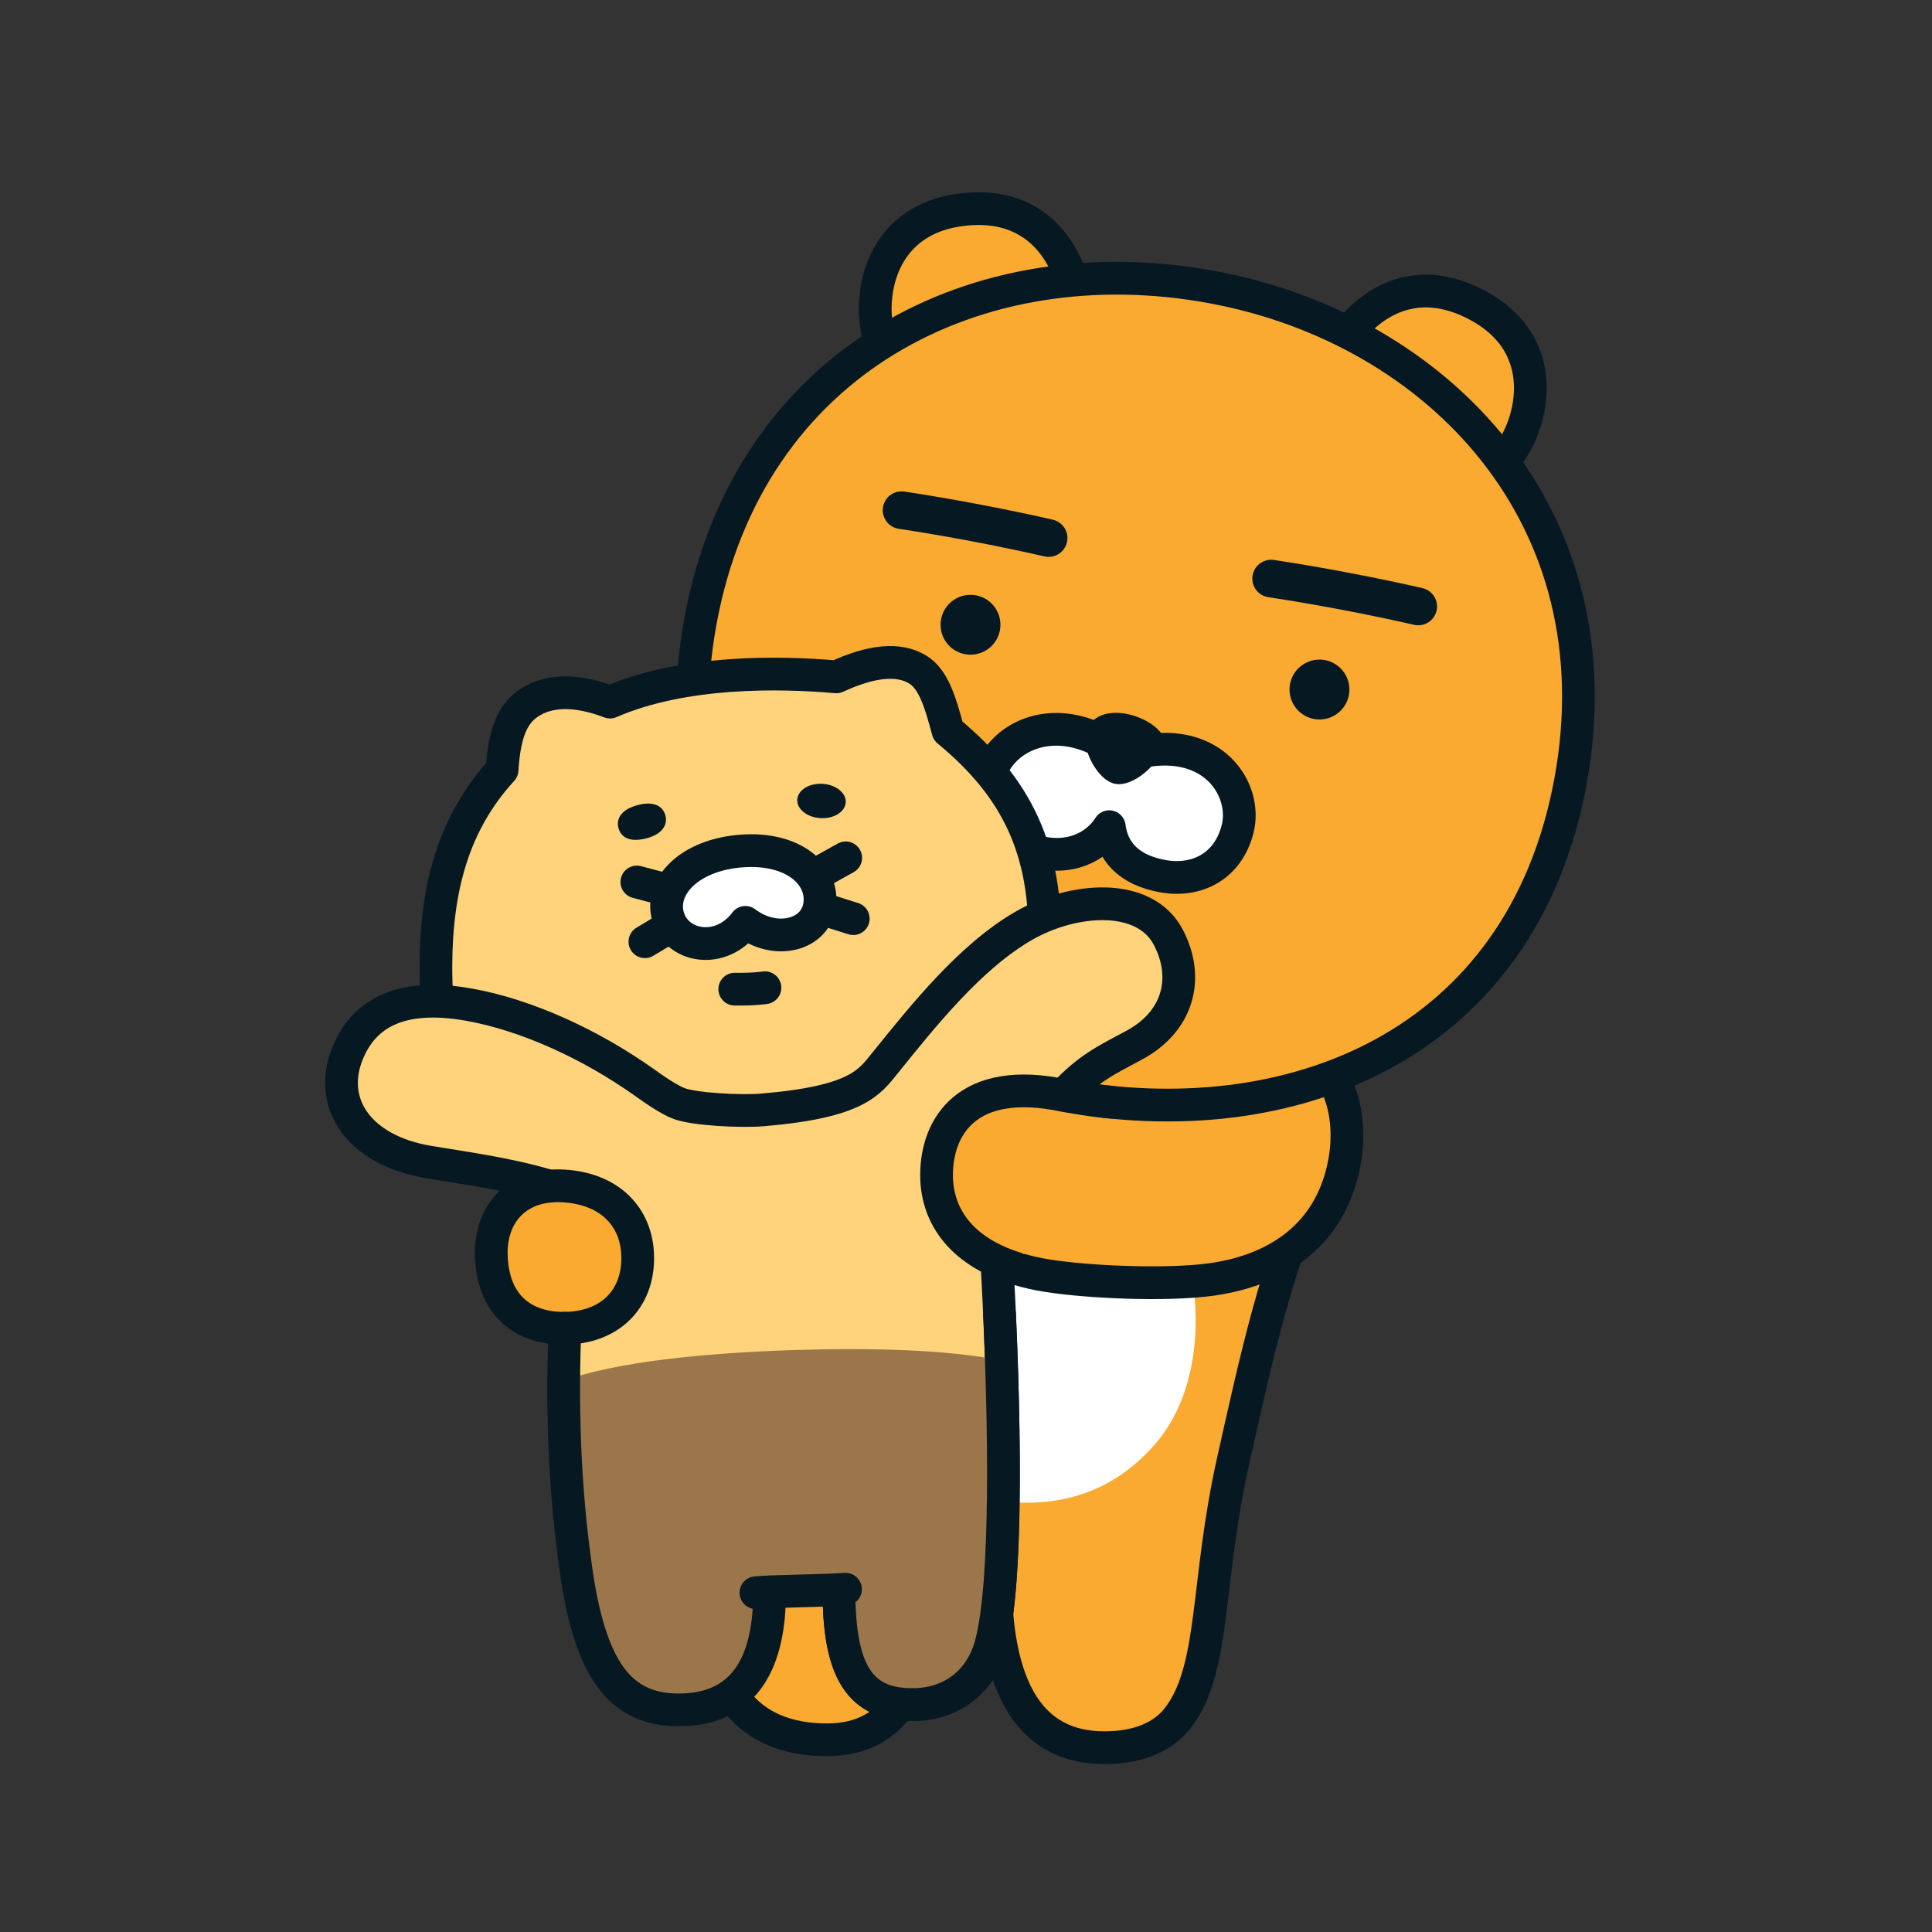 <svg width="102" height="102" viewBox="0 0 102 102" fill="none" xmlns="http://www.w3.org/2000/svg">
<rect x="0" y="0" width="102" height="102" fill="#333333" stroke="none"/>
<g clip-path="url(#clip0_3359_38434)">
<path d="M41.319 61.524C39.573 66.889 38.226 73.405 37.48 78.951C36.068 89.423 39.632 91.852 43.666 91.852C47.433 91.852 48.886 88.773 49.818 82.783" fill="#FAAA30"/>
<path d="M41.319 61.524C39.573 66.889 38.226 73.405 37.48 78.951C36.068 89.423 39.632 91.852 43.666 91.852C47.433 91.852 48.886 88.773 49.818 82.783" stroke="#061922" stroke-width="1.729" stroke-linecap="round" stroke-linejoin="round"/>
<path d="M69.451 62.295C67.389 66.756 66.317 71.708 65.107 77.114C63.647 83.64 64.186 88.135 62.172 90.716C61.409 91.692 60.117 92.269 58.306 92.269C54.378 92.269 52.172 89.118 52.608 81.447" fill="#FAAA30"/>
<path d="M69.451 62.295C67.389 66.756 66.317 71.708 65.107 77.114C63.647 83.64 64.186 88.135 62.172 90.716C61.409 91.692 60.117 92.269 58.306 92.269C54.378 92.269 52.172 89.118 52.608 81.447" stroke="#061922" stroke-width="1.729" stroke-linecap="round" stroke-linejoin="round"/>
<path d="M62.1 82.22L67.863 54.758L46.591 51.108L41.536 78.412L62.1 82.22Z" fill="#FAAA30"/>
<path d="M60.307 62.319C60.307 62.319 62.496 64.25 62.97 67.591C63.52 71.454 62.548 74.412 61.036 76.179C59.609 77.846 57.276 79.567 53.454 79.31C49.451 79.041 46.774 77.444 45.052 74.526C43.715 72.264 43.959 68.013 44.908 65.653C45.784 63.481 47.801 61.766 48.382 61.388L51.131 64.433L54.396 61.793L57.486 64.707C57.486 64.707 58.568 64.03 60.304 62.316" fill="white"/>
<path d="M69.629 55.976C71.468 57.79 71.427 60.914 70.427 63.182C69.079 66.227 66.11 67.347 63.461 67.609C60.811 67.87 56.742 67.639 54.869 67.275C50.91 66.502 49.45 64.316 49.45 62.038C49.45 59.502 51.051 56.749 56.196 57.842" fill="#FAAA30"/>
<path d="M69.629 55.976C71.468 57.79 71.427 60.914 70.427 63.182C69.079 66.227 66.11 67.347 63.461 67.609C60.811 67.87 56.742 67.639 54.869 67.275C50.91 66.502 49.45 64.316 49.45 62.038C49.45 59.502 51.051 56.749 56.196 57.842" stroke="#061922" stroke-width="1.729" stroke-linecap="round" stroke-linejoin="round"/>
<path d="M56.919 17.261C57.029 14.694 55.558 10.426 50.691 11.082C45.856 11.735 45.705 16.76 46.695 18.56" fill="#FAAA30"/>
<path d="M56.919 17.261C57.029 14.694 55.558 10.426 50.691 11.082C45.856 11.735 45.705 16.76 46.695 18.56" stroke="#061922" stroke-width="1.729" stroke-linecap="round" stroke-linejoin="round"/>
<path d="M70.039 19.69C70.854 17.254 73.757 13.797 78.067 16.151C82.349 18.491 80.693 23.237 79.122 24.564" fill="#FAAA30"/>
<path d="M70.039 19.69C70.854 17.254 73.757 13.797 78.067 16.151C82.349 18.491 80.693 23.237 79.122 24.564" stroke="#061922" stroke-width="1.729" stroke-linecap="round" stroke-linejoin="round"/>
<path d="M36.983 32.774C39.532 18.997 51.629 12.869 63.994 15.158C75.967 17.375 85.49 27.327 82.909 41.28C80.318 55.281 68.067 60.04 56.093 57.824C44.309 55.641 34.388 46.775 36.983 32.774Z" fill="#FAAA30" stroke="#061922" stroke-width="1.729" stroke-linecap="round" stroke-linejoin="round"/>
<path d="M58.324 39.235C55.471 37.606 52.839 38.936 52.251 40.923C51.773 42.545 52.907 44.459 54.629 44.937C56.492 45.456 57.891 44.696 58.564 43.645C58.722 44.882 59.516 45.93 61.42 46.263C63.183 46.569 64.846 45.748 65.344 43.748C65.843 41.737 64.128 38.933 60.282 39.675L59.196 39.916" fill="white"/>
<path d="M58.324 39.235C55.471 37.606 52.839 38.936 52.251 40.923C51.773 42.545 52.907 44.459 54.629 44.937C56.492 45.456 57.891 44.696 58.564 43.645C58.722 44.882 59.516 45.93 61.42 46.263C63.183 46.569 64.846 45.748 65.344 43.748C65.843 41.737 64.128 38.933 60.282 39.675L59.196 39.916" stroke="#061922" stroke-width="1.729" stroke-linecap="round" stroke-linejoin="round"/>
<path d="M57.327 38.627C57.056 39.373 57.877 41.204 58.894 41.386C59.808 41.548 61.131 40.41 61.461 39.379C61.846 38.173 58.08 36.558 57.327 38.627Z" fill="#061922"/>
<path d="M69.661 37.985C70.534 37.985 71.242 37.277 71.242 36.404C71.242 35.531 70.534 34.823 69.661 34.823C68.788 34.823 68.08 35.531 68.08 36.404C68.08 37.277 68.788 37.985 69.661 37.985Z" fill="#061922"/>
<path d="M51.237 34.565C52.111 34.565 52.818 33.857 52.818 32.984C52.818 32.111 52.111 31.403 51.237 31.403C50.364 31.403 49.657 32.111 49.657 32.984C49.657 33.857 50.364 34.565 51.237 34.565Z" fill="#061922"/>
<path d="M67.111 30.547C67.111 30.547 70.719 31.066 74.874 32.018" stroke="#061922" stroke-width="1.988" stroke-linecap="round" stroke-linejoin="round"/>
<path d="M47.598 26.936C47.598 26.936 51.206 27.454 55.361 28.406" stroke="#061922" stroke-width="1.988" stroke-linecap="round" stroke-linejoin="round"/>
<path d="M55.161 49.754C55.23 44.95 53.773 41.654 50.051 38.585C49.628 37.008 49.268 35.843 48.45 35.348C47.443 34.736 46.017 34.877 44.154 35.736C41.178 35.472 36.105 35.375 32.205 37.066C30.349 36.362 28.957 36.451 27.964 37.087C26.971 37.723 26.62 38.884 26.507 40.647C23.93 43.458 23.033 46.881 23.012 50.971C22.967 60.05 28.112 64.885 39.673 64.521C51.233 64.092 55.031 58.837 55.158 49.758L55.161 49.754Z" fill="#FFD37C" stroke="#061922" stroke-width="1.729" stroke-linecap="round" stroke-linejoin="round"/>
<path d="M35.13 43.049C35.26 43.533 34.982 44.045 34.109 44.265C33.236 44.485 32.782 44.203 32.652 43.719C32.521 43.234 32.786 42.743 33.655 42.506C34.525 42.272 34.999 42.564 35.13 43.049Z" fill="#061922"/>
<path d="M44.651 42.361C44.679 41.861 44.129 41.423 43.423 41.382C42.716 41.342 42.12 41.715 42.091 42.215C42.063 42.716 42.613 43.154 43.319 43.194C44.026 43.234 44.622 42.861 44.651 42.361Z" fill="#061922"/>
<path d="M39.144 44.929C36.385 45.139 34.859 46.799 35.254 48.338C35.687 50.019 38.055 50.435 39.354 48.696C40.935 49.905 43.041 49.386 43.272 47.788C43.502 46.19 41.904 44.72 39.144 44.929Z" fill="white" stroke="#061922" stroke-width="1.729" stroke-linecap="round" stroke-linejoin="round"/>
<path d="M33.622 46.565L35.309 47.011" stroke="#061922" stroke-width="1.729" stroke-linecap="round" stroke-linejoin="round"/>
<path d="M34.048 49.719L35.412 48.901" stroke="#061922" stroke-width="1.729" stroke-linecap="round" stroke-linejoin="round"/>
<path d="M44.649 45.29L43.041 46.187" stroke="#061922" stroke-width="1.729" stroke-linecap="round" stroke-linejoin="round"/>
<path d="M45.047 48.5L43.47 48.002" stroke="#061922" stroke-width="1.729" stroke-linecap="round" stroke-linejoin="round"/>
<path d="M38.792 52.222C39.826 52.239 40.386 52.147 40.386 52.147L38.792 52.222Z" fill="#9B764A"/>
<path d="M38.792 52.222C39.826 52.239 40.386 52.147 40.386 52.147" stroke="#061922" stroke-width="1.729" stroke-linecap="round" stroke-linejoin="round"/>
<path d="M44.291 83.927C44.291 88.127 45.301 90.089 48.353 89.99C50.278 89.928 51.783 88.77 52.309 86.849C53.446 82.69 52.831 70.009 52.608 66.195L56.137 57.833C57.443 56.424 58.34 56.008 59.886 55.18C62.161 53.96 62.835 51.689 61.684 49.486C60.44 47.104 56.687 47.362 54.051 48.881C51.202 50.524 48.711 53.675 46.755 56.091C45.91 57.136 45.291 58.177 40.267 58.6C38.607 58.741 36.095 58.672 34.569 57.545C31.758 55.462 27.799 53.589 24.775 53.05C21.063 52.386 19.197 53.575 18.365 55.586C17.273 58.225 18.912 60.737 22.651 61.359C25.015 61.751 28.349 62.177 30.778 63.284C31.875 63.782 29.923 68.215 29.923 68.215C29.655 72.429 29.637 77.676 30.438 83.096C31.239 88.515 32.971 90.399 36.119 90.268C39.37 90.134 40.635 87.691 40.624 84.048" fill="#FFD37C"/>
<path d="M56.134 57.83C57.44 56.421 58.337 56.006 59.883 55.177C62.158 53.957 62.832 51.686 61.681 49.483C60.437 47.101 56.684 47.359 54.048 48.878C51.199 50.521 48.708 53.672 46.752 56.088C45.907 57.133 45.288 58.174 40.264 58.597C39.102 58.696 36.662 58.562 35.868 58.267C35.305 58.057 34.494 57.487 34.03 57.153C31.174 55.129 27.796 53.583 24.772 53.043C21.06 52.38 19.194 53.569 18.362 55.579C17.27 58.219 18.909 60.731 22.648 61.353C24.421 61.648 26.741 61.961 28.813 62.566" fill="#FFD37C"/>
<path d="M56.134 57.83C57.44 56.421 58.337 56.006 59.883 55.177C62.158 53.957 62.832 51.686 61.681 49.483C60.437 47.101 56.684 47.359 54.048 48.878C51.199 50.521 48.708 53.672 46.752 56.088C45.907 57.133 45.288 58.174 40.264 58.597C39.102 58.696 36.662 58.562 35.868 58.267C35.305 58.057 34.494 57.487 34.03 57.153C31.174 55.129 27.796 53.583 24.772 53.043C21.06 52.38 19.194 53.569 18.362 55.579C17.27 58.219 18.909 60.731 22.648 61.353C24.421 61.648 26.741 61.961 28.813 62.566" stroke="#061922" stroke-width="1.729" stroke-linecap="round" stroke-linejoin="round"/>
<path d="M44.292 83.928C44.292 88.127 45.303 90.09 48.354 89.99C50.279 89.928 51.784 88.77 52.31 86.849C53.413 82.821 52.87 70.811 52.63 66.587" fill="#FFD37C"/>
<path d="M44.292 83.928C44.292 88.127 45.303 90.09 48.354 89.99C50.279 89.928 51.784 88.77 52.31 86.849C53.413 82.821 52.87 70.811 52.63 66.587" stroke="#061922" stroke-width="1.729" stroke-linecap="round" stroke-linejoin="round"/>
<path d="M25.937 66.229C25.992 68.885 27.59 70.061 29.579 70.123C31.951 70.195 33.59 68.823 33.666 66.576C33.738 64.38 32.301 62.775 29.793 62.614C27.284 62.452 25.892 64.098 25.937 66.229Z" fill="#FAAA30" stroke="#061922" stroke-width="1.729" stroke-linecap="round" stroke-linejoin="round"/>
<path d="M53.625 66.961C50.601 66.009 49.446 64.06 49.446 62.036C49.446 59.5 51.048 56.747 56.192 57.84C56.192 57.84 57.935 58.153 58.673 58.19" fill="#FAAA30"/>
<path d="M53.625 66.961C50.601 66.009 49.446 64.06 49.446 62.036C49.446 59.5 51.048 56.747 56.192 57.84C56.192 57.84 57.935 58.153 58.673 58.19" stroke="#061922" stroke-width="1.729" stroke-linecap="round" stroke-linejoin="round"/>
<path d="M29.763 72.895C29.746 76.057 29.918 79.538 30.443 83.091C31.244 88.511 32.976 90.394 36.124 90.264C39.375 90.13 40.64 87.686 40.629 84.043L44.293 83.923C44.293 88.123 45.303 90.085 48.355 89.985C50.279 89.924 51.785 88.765 52.31 86.844C53.094 83.985 53.046 77.095 52.867 71.826C50.018 71.249 45.946 71.146 41.794 71.28C37.186 71.431 32.509 71.902 29.763 72.895Z" fill="#9B764A"/>
<path d="M44.292 83.926C44.292 88.126 45.303 90.088 48.354 89.989C50.279 89.927 51.784 88.769 52.31 86.847C53.221 83.521 53.008 74.744 52.774 69.41" stroke="#061922" stroke-width="1.729" stroke-linecap="round" stroke-linejoin="round"/>
<path d="M29.827 70.125C29.669 73.964 29.759 78.466 30.442 83.095C31.243 88.514 32.975 90.397 36.123 90.267C39.374 90.133 40.639 87.689 40.629 84.047" stroke="#061922" stroke-width="1.729" stroke-linecap="round" stroke-linejoin="round"/>
<path d="M39.91 84.087C40.948 83.998 43.127 83.998 44.639 83.905" stroke="#061922" stroke-width="1.729" stroke-linecap="round" stroke-linejoin="round"/>
</g>
<defs>
<clipPath id="clip0_3359_38434">
<rect width="102" height="102" fill="white"/>
</clipPath>
</defs>
</svg>
